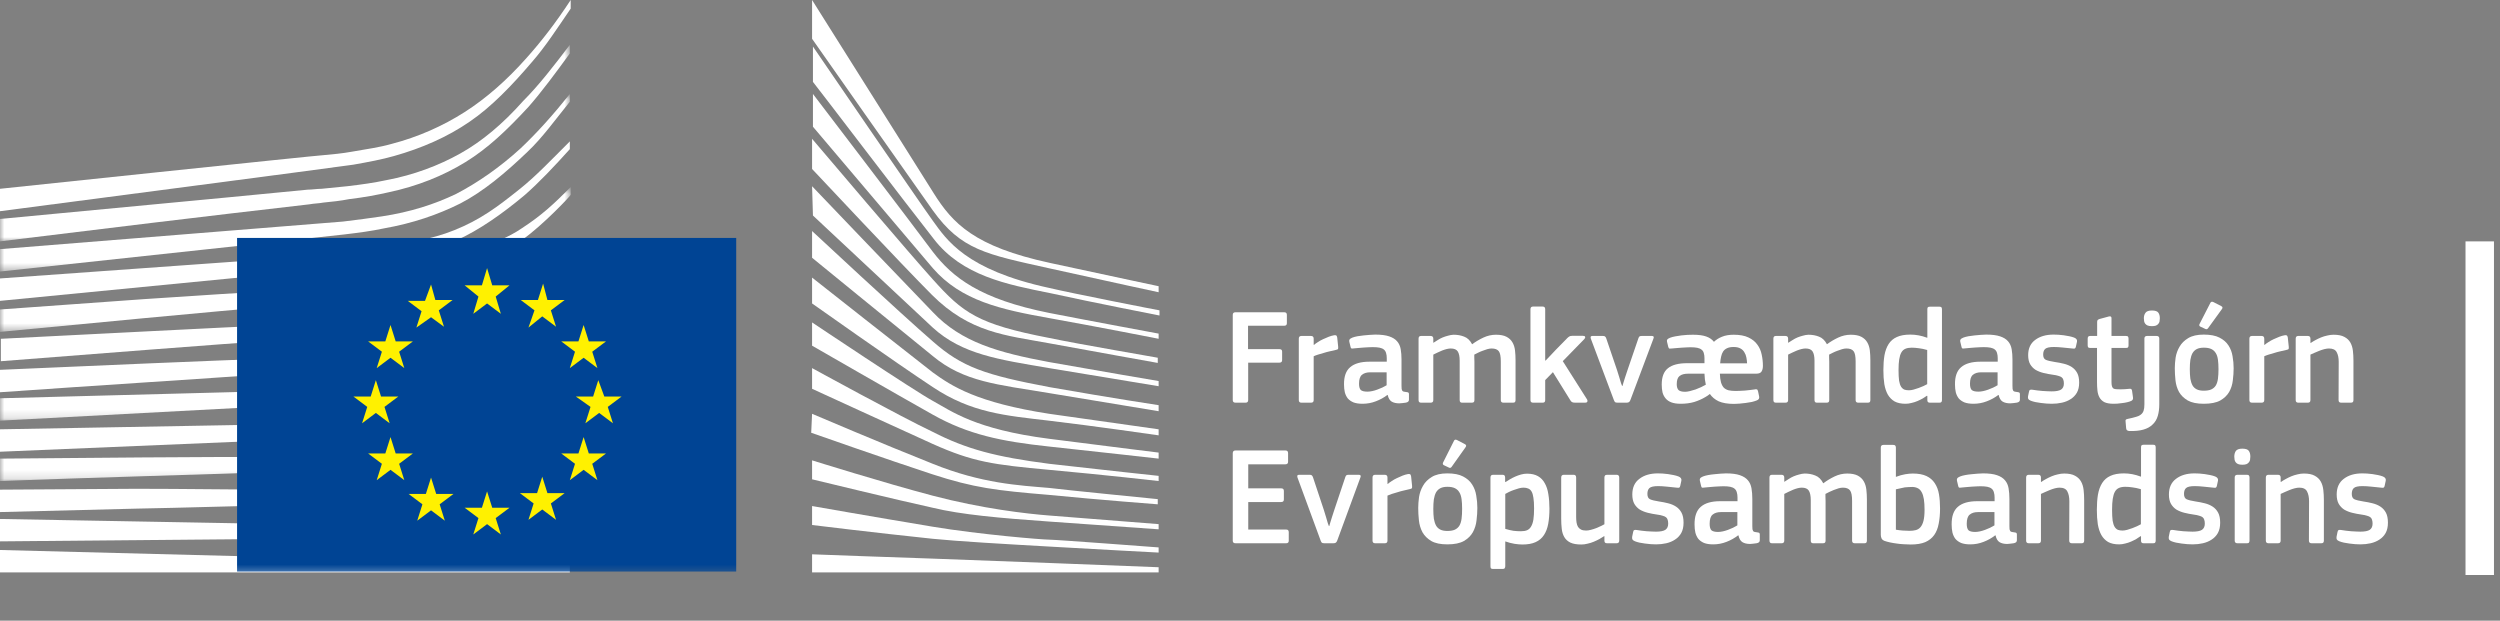 <svg width="290" height="72" viewBox="0 0 290 72" fill="none" xmlns="http://www.w3.org/2000/svg">
<rect x="0" y="0" width="290" height="72" fill="#808080" stroke="none"/>
<path fill-rule="evenodd" clip-rule="evenodd" d="M0 24.5C0 24.5 39.8 19.3 41 19.1C42.7 18.8 44.3 18.5 45.7 18.1C48.9 17.2 51.9 15.9 54.5 14.1C57 12.4 59.4 9.9 61.7 7.2C63.2 5.5 64.7 3.2 66.2 1V0C64.5 2.6 62.8 4.8 61.1 6.7C58.8 9.3 56.4 11.4 53.9 13C51.4 14.6 48.5 15.9 45.4 16.7C44 17.1 42.5 17.3 40.8 17.6C39.7 17.8 38.6 17.9 37.5 18C37 18 0 21.9 0 21.9V24.5Z" fill="white"/>
<mask id="mask0_1735_38406" style="mask-type:alpha" maskUnits="userSpaceOnUse" x="0" y="5" width="67" height="23">
<path fill-rule="evenodd" clip-rule="evenodd" d="M0 5.2H66.1V28H0V5.2Z" fill="white"/>
</mask>
<g mask="url(#mask0_1735_38406)">
<path fill-rule="evenodd" clip-rule="evenodd" d="M53.4 17.8C50.9 19.2 48 20.3 44.8 20.9C43.4 21.2 42 21.4 40.3 21.6C39.3 21.7 38.3 21.8 37.3 21.9C36.8 21.9 36.2 22 35.7 22C23.5 23.2 11.4 24.3 0 25.4V28C11.4 26.6 23.7 25.1 35.9 23.7C36.4 23.6 37 23.6 37.5 23.5C38.5 23.4 39.5 23.3 40.5 23.1C42.2 22.9 43.8 22.6 45.1 22.3C48.4 21.6 51.4 20.4 54 18.8C56.6 17.2 58.8 15.1 61.3 12.4C62.8 10.7 64.5 8.4 66.1 6.2V5.2C64.2 7.7 62.5 9.9 60.7 11.7C58.3 14.4 55.9 16.4 53.4 17.8" fill="white"/>
</g>
<mask id="mask1_1735_38406" style="mask-type:alpha" maskUnits="userSpaceOnUse" x="0" y="10" width="67" height="22">
<path fill-rule="evenodd" clip-rule="evenodd" d="M0 10.9H66.1V31.5H0V10.9Z" fill="white"/>
</mask>
<g mask="url(#mask1_1735_38406)">
<path fill-rule="evenodd" clip-rule="evenodd" d="M60.4 17.2C58 19.4 55.4 21.2 52.9 22.5C50.4 23.7 47.6 24.6 44.3 25.1C42.9 25.3 41.5 25.5 39.8 25.7L0 28.9V31.5L35.3 27.7L39.9 27.2C41.6 27 43.1 26.8 44.5 26.5C47.9 25.9 50.8 24.9 53.4 23.6C56.1 22.2 58.7 20 61.2 17.6C62.9 16 64.4 13.9 66.1 11.8V10.9C64.1 13.4 62.3 15.4 60.4 17.2" fill="white"/>
</g>
<mask id="mask2_1735_38406" style="mask-type:alpha" maskUnits="userSpaceOnUse" x="0" y="21" width="67" height="18">
<path fill-rule="evenodd" clip-rule="evenodd" d="M0 21.7H66.2V38.5H0V21.7Z" fill="white"/>
</mask>
<g mask="url(#mask2_1735_38406)">
<path fill-rule="evenodd" clip-rule="evenodd" d="M50.8 30.6C48.5 31.9 46.8 32.7 43.5 33C41.5 33.2 39.5 33.3 37.5 33.4C36.5 33.4 35.6 33.5 34.6 33.6C28.6 33.9 22.7 34.3 16.7 34.7L0 35.9V38.5L16.8 36.9C22.2 36.4 28.5 35.8 34.7 35.3L39.2 35C40.9 34.9 42.4 34.7 43.7 34.5C47.1 34.1 50 33.4 52.6 32.4C55.4 31.4 58 29.7 60.6 27.8C63 26.1 66.2 22.7 66.2 22.6V21.7C64.1 23.8 62.8 25 60.5 26.5C57.6 28.5 52.9 29.5 50.8 30.6" fill="white"/>
</g>
<path fill-rule="evenodd" clip-rule="evenodd" d="M51.6 35.6C49.1 36.3 46.3 36.8 43 37.1C41.7 37.2 40.2 37.3 38.6 37.4L34.2 37.6C23.2 38.1 12.2 38.7 0.1 39.3V41.9C11.7 41 23 40.1 34.4 39.3L38.8 39C40.5 38.9 41.9 38.8 43.3 38.6C46.7 38.2 49.6 37.6 52.1 36.8C54.9 35.9 57.7 34.6 60.3 32.9C62.2 31.7 64.2 30.2 66.2 28.4C64 30.3 61.9 30.7 59.8 32C57.1 33.6 54.4 34.8 51.6 35.6" fill="white"/>
<path fill-rule="evenodd" clip-rule="evenodd" d="M51.2 39.9C48.7 40.5 45.9 40.9 42.6 41.099C41.3 41.2 39.9 41.299 38.2 41.299L33.8 41.5C22.7 41.9 11.5 42.4 0 42.9V45.5C11.4 44.7 22.6 44 33.9 43.2L38.3 42.9C40 42.799 41.4 42.7 42.7 42.599C46.1 42.299 48.9 41.799 51.5 41.099C54.4 40.299 57.2 39.2 59.9 37.799C62 36.7 64 35.4 66.1 33.799V32.7C63.8 34.4 61.6 35.7 59.4 36.799C56.8 38.2 54 39.2 51.2 39.9" fill="white"/>
<mask id="mask3_1735_38406" style="mask-type:alpha" maskUnits="userSpaceOnUse" x="0" y="38" width="67" height="11">
<path fill-rule="evenodd" clip-rule="evenodd" d="M0 38.2H66.2V48.799H0V38.2Z" fill="white"/>
</mask>
<g mask="url(#mask3_1735_38406)">
<path fill-rule="evenodd" clip-rule="evenodd" d="M50.8 44.099C48.3 44.599 45.5 44.9 42.2 44.999C40.9 45.099 39.6 45.099 37.9 45.2L0 46.2V48.799L33.6 46.999L38 46.799C39.7 46.7 41.1 46.599 42.4 46.499C45.8 46.2 48.5 45.9 51.1 45.299C54 44.7 56.9 43.799 59.6 42.599C61.8 41.7 63.9 40.599 66.2 39.2V38.2C63.8 39.599 61.5 40.7 59.2 41.599C56.5 42.799 53.7 43.599 50.8 44.099" fill="white"/>
</g>
<path fill-rule="evenodd" clip-rule="evenodd" d="M50.5 48.3C45.8 48.901 41.1 49 36.4 49.1C35.3 49.1 34.3 49.1 33.2 49.2L0 49.8V52.401L33.3 51C34.4 51 35.4 50.901 36.5 50.901C41.2 50.7 46 50.5 50.7 49.8C53.7 49.3 56.6 48.6 59.2 47.7C61.4 47 63.7 46 66 44.8V43.8C63.6 44.901 61.1 45.901 58.8 46.6C56.3 47.3 53.5 48 50.5 48.3" fill="white"/>
<mask id="mask4_1735_38406" style="mask-type:alpha" maskUnits="userSpaceOnUse" x="0" y="49" width="67" height="7">
<path fill-rule="evenodd" clip-rule="evenodd" d="M0 49.2H66.2V55.799H0V49.2Z" fill="white"/>
</mask>
<g mask="url(#mask4_1735_38406)">
<path fill-rule="evenodd" clip-rule="evenodd" d="M50.3 52.599C45.9 52.999 41.5 52.999 37.1 52.999H33.1C22.1 52.999 11.1 53.099 0 53.2V55.799C10.6 55.4 21.9 55.099 33.2 54.7C34.5 54.7 35.9 54.599 37.2 54.599C41.5 54.499 46 54.4 50.4 53.9C53.5 53.599 56.3 53.099 59 52.4C61.3 51.799 63.7 50.999 66.2 50.099V49.2C63.7 50.099 61.2 50.799 58.8 51.4C56.1 51.999 53.3 52.4 50.3 52.599" fill="white"/>
</g>
<path fill-rule="evenodd" clip-rule="evenodd" d="M50.1 56.799C48.3 56.9 46.3 56.9 44.1 56.9H41.6L33 56.799C27.1 56.799 21.3 56.699 15.8 56.699L0 56.799V59.4L15.9 58.999C21.4 58.9 27.2 58.699 33 58.599L41.6 58.499C44 58.499 47.1 58.4 50.2 58.199C53.3 57.999 56.1 57.699 58.8 57.299C61.2 56.9 63.7 56.4 66.2 55.799V54.9C63.7 55.499 61.1 55.999 58.7 56.299C55.9 56.499 53.2 56.699 50.1 56.799" fill="white"/>
<path fill-rule="evenodd" clip-rule="evenodd" d="M41.5 60.9L32.9 60.799C22 60.599 11.1 60.4 0 60.2V62.799C10.6 62.7 21.8 62.599 32.9 62.5L41.5 62.4C44.4 62.4 47.2 62.299 50.1 62.2C56 62 61.2 61.599 66.2 60.9V60C61.3 60.5 56 60.799 50.1 60.9H41.5" fill="white"/>
<path fill-rule="evenodd" clip-rule="evenodd" d="M66.1 65.5L0 63.8V66.4H66.1V65.5Z" fill="white"/>
<path fill-rule="evenodd" clip-rule="evenodd" d="M60.2 22C57.7 24 55.7 25.5 52.7 26.7C50 27.8 47.1 28.2 43.9 28.7C41.8 29 39.6 29.4 37.5 29.6C36.6 29.7 35.8 29.7 34.9 29.8L0 32.3V34.9L34.9 31.5L39.4 31.1C41.1 30.9 42.6 30.8 44 30.5C47.4 30 50.3 29.1 52.9 27.9C55.6 26.7 58.4 24.7 60.9 22.6C62.6 21.1 64.3 19.3 66.1 17.3V16.4C63.9 18.6 62.1 20.5 60.2 22" fill="white"/>
<path fill-rule="evenodd" clip-rule="evenodd" d="M94.201 0C94.201 0 106.101 18.9 108.301 22.4C110.501 25.9 113.001 28.6 121.801 30.5C130.601 32.4 134.401 33.2 134.401 33.2V33.9C134.401 33.9 128.801 32.7 121.601 31.1C114.401 29.5 111.501 29 108.201 24.4C105.501 20.6 94.201 4.5 94.201 4.5V0Z" fill="white"/>
<path fill-rule="evenodd" clip-rule="evenodd" d="M94.201 21.601C94.201 21.601 105.001 32.901 108.201 36.201C111.501 39.701 115.801 40.901 121.701 42.001C127.301 43.001 134.401 44.201 134.401 44.201V44.801C134.401 44.801 127.701 43.701 121.701 42.701C115.801 41.701 111.601 41.101 108.201 38.001C105.201 35.201 94.301 25.001 94.301 25.001L94.201 21.601Z" fill="white"/>
<path fill-rule="evenodd" clip-rule="evenodd" d="M94.201 26.8C94.201 26.8 104.501 36.4 108.201 39.6C111.601 42.6 114.301 43.5 121.701 44.901C129.101 46.2 134.401 47 134.401 47V47.7C134.401 47.7 127.701 46.6 121.701 45.6C115.701 44.6 111.801 44.3 108.201 41.3C104.001 37.901 94.201 29.9 94.201 29.9V26.8Z" fill="white"/>
<path fill-rule="evenodd" clip-rule="evenodd" d="M94.201 32.2C94.201 32.2 106.001 41.5 108.201 43.2C110.401 44.8 113.301 46.7 121.701 48C130.101 49.2 134.401 49.8 134.401 49.8V50.5C134.401 50.5 126.801 49.4 121.701 48.8C116.601 48.2 112.701 47.9 108.201 44.9C103.801 42 94.201 35.2 94.201 35.2V32.2Z" fill="white"/>
<path fill-rule="evenodd" clip-rule="evenodd" d="M94.201 37.4C94.201 37.4 106.001 45.299 108.201 46.5C110.401 47.7 113.101 49.799 121.701 50.9C130.301 52 134.401 52.5 134.401 52.5V53.2C134.401 53.2 127.301 52.4 121.701 51.799C116.101 51.2 112.301 50.4 108.201 48.099C104.101 45.799 94.201 40.099 94.201 40.099V37.4Z" fill="white"/>
<path fill-rule="evenodd" clip-rule="evenodd" d="M94.201 42.7C94.201 42.7 104.601 48.4 108.201 50.099C112.101 52.099 115.501 53 121.701 53.8C127.801 54.5 134.401 55.2 134.401 55.2V55.8C134.401 55.8 128.301 55.099 121.701 54.5C115.201 53.9 112.901 53.599 108.201 51.5C104.001 49.599 94.201 45.099 94.201 45.099V42.7Z" fill="white"/>
<path fill-rule="evenodd" clip-rule="evenodd" d="M94.2 48C94.2 48 102.4 51.5 108.2 53.8C113.9 56.1 118.2 56.3 121.7 56.6C123.2 56.8 134.3 57.9 134.3 57.9V58.5C134.3 58.5 127.7 58 121.6 57.4C115.6 56.9 113 56.6 108.1 55C103.2 53.4 94.1 50.2 94.1 50.2L94.2 48Z" fill="white"/>
<path fill-rule="evenodd" clip-rule="evenodd" d="M94.201 53.4C94.201 53.4 102.501 56 108.201 57.5C113.901 59 119.101 59.599 121.701 59.799C124.301 60 134.401 60.799 134.401 60.799V61.4C134.401 61.4 128.701 61 121.701 60.5C116.001 60.099 111.501 59.7 108.201 58.9C104.501 58.099 94.201 55.599 94.201 55.599V53.4Z" fill="white"/>
<path fill-rule="evenodd" clip-rule="evenodd" d="M94.201 58.7C94.201 58.7 101.001 59.9 108.201 61.099C113.601 62 120.901 62.599 121.701 62.599C122.501 62.599 134.401 63.5 134.401 63.5V64.099C134.401 64.099 126.801 63.7 121.701 63.4C116.401 63.099 111.201 62.8 108.201 62.5C101.501 61.8 94.201 60.9 94.201 60.9V58.7Z" fill="white"/>
<path fill-rule="evenodd" clip-rule="evenodd" d="M94.201 64.3C94.201 64.3 104.901 64.7 108.201 64.8C111.501 64.901 134.401 65.8 134.401 65.8V66.401H94.201V64.3Z" fill="white"/>
<path fill-rule="evenodd" clip-rule="evenodd" d="M121.701 33.399C112.001 31.299 109.801 27.799 108.201 25.599C106.601 23.399 94.301 5.399 94.301 5.399V9.499C94.801 10.099 105.301 23.899 108.301 27.699C111.601 31.999 116.801 32.999 121.801 33.999C126.801 35.099 134.501 36.599 134.501 36.599V35.999C134.401 35.999 124.201 33.999 121.701 33.399" fill="white"/>
<path fill-rule="evenodd" clip-rule="evenodd" d="M121.701 36.299C113.701 34.699 110.501 32.199 108.201 29.199C105.901 26.099 94.301 10.899 94.301 10.899V14.699C94.801 15.299 105.401 27.799 108.201 31.099C111.501 34.899 116.101 35.899 121.701 36.899C127.301 37.9 134.401 39.299 134.401 39.299V38.699C134.401 38.699 126.301 37.199 121.701 36.299" fill="white"/>
<path fill-rule="evenodd" clip-rule="evenodd" d="M121.701 39.201C113.401 37.6 111.701 36.301 108.201 32.401C106.001 30.001 94.701 16.701 94.201 16.101V19.601C94.201 19.601 104.701 30.801 108.101 34.201C112.501 38.6 116.701 38.901 121.601 39.801C126.501 40.701 134.301 42.1 134.301 42.1V41.501C134.401 41.501 125.001 39.901 121.701 39.201" fill="white"/>
<mask id="mask5_1735_38406" style="mask-type:alpha" maskUnits="userSpaceOnUse" x="0" y="0" width="277" height="67">
<path fill-rule="evenodd" clip-rule="evenodd" d="M0 66.7H276.7V0H0V66.7Z" fill="white"/>
</mask>
<g mask="url(#mask5_1735_38406)">
<path fill-rule="evenodd" clip-rule="evenodd" d="M27.5 66.3H85.4V27.6H27.5V66.3Z" fill="#004494"/>
<path fill-rule="evenodd" clip-rule="evenodd" d="M57.1 33.101H59.1L57.5 34.401L58.1 36.401L56.5 35.201L54.9 36.401L55.5 34.401L53.9 33.101H55.9L56.5 31.101L57.1 33.101Z" fill="#FFF100"/>
<path fill-rule="evenodd" clip-rule="evenodd" d="M57.1 58.9H59.1L57.5 60.099L58.1 62L56.5 60.799L54.9 62L55.5 60.099L53.9 58.9H55.9L56.5 57L57.1 58.9Z" fill="#FFF100"/>
<path fill-rule="evenodd" clip-rule="evenodd" d="M63.501 57.2H65.501L63.901 58.4L64.501 60.3L62.901 59.099L61.301 60.3L61.901 58.4L60.301 57.2H62.301L62.901 55.3L63.501 57.2Z" fill="#FFF100"/>
<path fill-rule="evenodd" clip-rule="evenodd" d="M63.5 34.799H65.5L63.9 35.999L64.5 37.9L62.9 36.699L61.3 37.999L62 35.999L60.4 34.799H62.4L63 32.899L63.5 34.799Z" fill="#FFF100"/>
<path fill-rule="evenodd" clip-rule="evenodd" d="M68.3 39.599H70.3L68.7 40.799L69.3 42.7L67.7 41.499L66.1 42.7L66.7 40.799L65.1 39.599H67.1L67.7 37.7L68.3 39.599Z" fill="#FFF100"/>
<path fill-rule="evenodd" clip-rule="evenodd" d="M68.3 52.599H70.3L68.7 53.799L69.3 55.7L67.7 54.499L66.1 55.7L66.7 53.799L65.1 52.599H67.1L67.7 50.7L68.3 52.599Z" fill="#FFF100"/>
<path fill-rule="evenodd" clip-rule="evenodd" d="M70.101 46H72.101L70.501 47.2L71.101 49.1L69.501 47.9L67.901 49.1L68.501 47.2L66.801 46H68.801L69.401 44.1L70.101 46Z" fill="#FFF100"/>
<path fill-rule="evenodd" clip-rule="evenodd" d="M50.501 34.8H52.501L50.901 36L51.501 37.901L50.001 36.8L48.301 38L48.901 36.1L47.301 34.9H49.301L50.001 33L50.501 34.8Z" fill="#FFF100"/>
<path fill-rule="evenodd" clip-rule="evenodd" d="M45.899 39.599H47.899L46.299 40.799L46.899 42.7L45.299 41.499L43.699 42.7L44.299 40.799L42.699 39.599H44.699L45.299 37.7L45.899 39.599Z" fill="#FFF100"/>
<path fill-rule="evenodd" clip-rule="evenodd" d="M44.2 46H46.2L44.6 47.2L45.2 49.1L43.6 47.9L42 49.1L42.6 47.2L41 46H43L43.6 44.1L44.2 46Z" fill="#FFF100"/>
<path fill-rule="evenodd" clip-rule="evenodd" d="M45.899 52.599H47.899L46.299 53.799L46.899 55.7L45.299 54.499L43.699 55.7L44.299 53.799L42.699 52.599H44.699L45.299 50.7L45.899 52.599Z" fill="#FFF100"/>
<path fill-rule="evenodd" clip-rule="evenodd" d="M50.6 57.299H52.6L51 58.499L51.6 60.4L50 59.199L48.4 60.4L49 58.499L47.4 57.299H49.4L50 55.4L50.6 57.299Z" fill="#FFF100"/>
</g>
<path d="M143 36.523C143 36.323 143.105 36.223 143.314 36.223H148.978C149.177 36.223 149.277 36.323 149.277 36.523V37.502C149.277 37.692 149.172 37.787 148.963 37.787H144.773V40.503H148.429C148.628 40.503 148.727 40.598 148.727 40.788V41.767C148.727 41.967 148.623 42.067 148.413 42.067H144.789V46.41C144.789 46.61 144.689 46.71 144.491 46.71H143.314C143.105 46.71 143 46.61 143 46.41V36.523Z" fill="white"/>
<path d="M152.387 46.41C152.387 46.61 152.288 46.71 152.089 46.71H150.96C150.761 46.71 150.661 46.61 150.661 46.41V39.287C150.661 39.077 150.761 38.971 150.96 38.971H152.074C152.283 38.971 152.387 39.077 152.387 39.287V39.982L152.419 40.014C152.534 39.908 152.686 39.798 152.874 39.682C153.062 39.556 153.261 39.445 153.47 39.35C153.69 39.245 153.909 39.15 154.129 39.066C154.349 38.982 154.553 38.924 154.741 38.892C154.846 38.871 154.929 38.877 154.992 38.908C155.055 38.94 155.097 39.024 155.118 39.161L155.228 40.219C155.238 40.335 155.233 40.419 155.212 40.472C155.191 40.524 155.097 40.566 154.929 40.598C154.71 40.64 154.48 40.693 154.239 40.756C153.998 40.809 153.763 40.872 153.533 40.946C153.303 41.009 153.088 41.072 152.89 41.135C152.691 41.198 152.523 41.261 152.387 41.325V46.41Z" fill="white"/>
<path d="M160.849 43.188H158.935C158.537 43.188 158.223 43.283 157.993 43.473C157.763 43.652 157.648 43.999 157.648 44.515C157.648 44.862 157.716 45.105 157.852 45.242C157.998 45.368 158.255 45.431 158.621 45.431C158.788 45.431 158.971 45.41 159.17 45.368C159.369 45.326 159.568 45.268 159.766 45.194C159.965 45.12 160.159 45.041 160.347 44.957C160.535 44.862 160.703 44.773 160.849 44.689V43.188ZM160.943 45.81C160.546 46.115 160.096 46.363 159.594 46.552C159.102 46.742 158.59 46.837 158.056 46.837C157.638 46.837 157.287 46.784 157.005 46.679C156.733 46.563 156.513 46.41 156.346 46.221C156.189 46.021 156.074 45.784 156 45.51C155.938 45.236 155.906 44.931 155.906 44.594C155.896 43.667 156.136 42.999 156.628 42.588C157.12 42.167 157.862 41.956 158.856 41.956H160.865V41.546C160.865 41.314 160.839 41.119 160.786 40.961C160.744 40.793 160.661 40.656 160.535 40.551C160.41 40.446 160.242 40.372 160.033 40.33C159.824 40.288 159.557 40.267 159.233 40.267C159.107 40.267 158.95 40.272 158.762 40.282C158.584 40.293 158.396 40.303 158.197 40.314C158.009 40.324 157.815 40.34 157.617 40.361C157.428 40.382 157.256 40.398 157.099 40.409C156.942 40.43 156.832 40.435 156.769 40.424C156.717 40.403 156.68 40.335 156.659 40.219L156.518 39.635C156.497 39.529 156.508 39.445 156.55 39.382C156.592 39.308 156.701 39.235 156.879 39.161C157.047 39.098 157.245 39.045 157.475 39.003C157.706 38.961 157.941 38.929 158.182 38.908C158.422 38.877 158.658 38.855 158.888 38.845C159.128 38.824 159.343 38.813 159.531 38.813C160.211 38.813 160.75 38.882 161.147 39.019C161.555 39.156 161.864 39.35 162.073 39.603C162.282 39.845 162.418 40.145 162.481 40.503C162.544 40.861 162.575 41.261 162.575 41.704V44.752C162.575 44.91 162.58 45.036 162.591 45.131C162.612 45.215 162.638 45.284 162.669 45.336C162.711 45.378 162.769 45.41 162.842 45.431C162.915 45.452 163.014 45.468 163.14 45.478C163.255 45.489 163.334 45.51 163.375 45.542C163.417 45.573 163.438 45.631 163.438 45.715V46.379C163.438 46.558 163.313 46.668 163.062 46.71C162.936 46.731 162.81 46.747 162.685 46.758C162.559 46.779 162.439 46.789 162.324 46.789C161.958 46.789 161.66 46.721 161.43 46.584C161.21 46.447 161.058 46.194 160.975 45.826L160.943 45.81Z" fill="white"/>
<path d="M175.803 46.41C175.803 46.505 175.783 46.579 175.741 46.631C175.709 46.684 175.636 46.71 175.521 46.71H174.391C174.192 46.71 174.093 46.61 174.093 46.41V41.925C174.093 41.335 174.015 40.94 173.858 40.74C173.701 40.53 173.424 40.424 173.026 40.424C172.88 40.424 172.712 40.451 172.524 40.503C172.346 40.556 172.163 40.619 171.975 40.693C171.797 40.756 171.624 40.83 171.457 40.914C171.29 40.998 171.143 41.072 171.018 41.135C171.018 41.219 171.018 41.33 171.018 41.467C171.028 41.604 171.033 41.762 171.033 41.941V46.41C171.033 46.505 171.012 46.579 170.971 46.631C170.929 46.684 170.85 46.71 170.735 46.71H169.59C169.412 46.71 169.323 46.61 169.323 46.41V41.846C169.323 41.361 169.25 41.004 169.103 40.772C168.957 40.54 168.685 40.424 168.287 40.424C168.151 40.424 167.994 40.446 167.817 40.488C167.649 40.53 167.471 40.588 167.283 40.661C167.105 40.735 166.927 40.814 166.75 40.898C166.572 40.983 166.41 41.061 166.263 41.135V46.41C166.263 46.61 166.164 46.71 165.965 46.71H164.835C164.647 46.71 164.553 46.61 164.553 46.41V39.287C164.553 39.077 164.647 38.971 164.835 38.971H165.949C166.159 38.971 166.263 39.077 166.263 39.287V39.745L166.279 39.761C166.436 39.656 166.603 39.55 166.781 39.445C166.959 39.329 167.147 39.229 167.346 39.145C167.555 39.061 167.764 38.992 167.974 38.94C168.183 38.877 168.397 38.84 168.617 38.829C169.067 38.829 169.475 38.903 169.841 39.05C170.217 39.187 170.526 39.482 170.767 39.935C171.164 39.64 171.598 39.382 172.069 39.161C172.54 38.94 173.026 38.829 173.528 38.829C174.041 38.829 174.449 38.908 174.752 39.066C175.056 39.224 175.286 39.44 175.443 39.714C175.599 39.977 175.699 40.288 175.741 40.645C175.783 41.004 175.803 41.377 175.803 41.767V46.41Z" fill="white"/>
<path d="M179.29 41.83L180.499 40.551L181.801 39.224C181.885 39.14 181.963 39.077 182.036 39.035C182.11 38.982 182.219 38.956 182.366 38.956H183.621C183.768 38.956 183.851 38.992 183.872 39.066C183.904 39.14 183.877 39.224 183.794 39.319L181.283 41.893L184.108 46.347C184.16 46.442 184.165 46.526 184.123 46.6C184.092 46.673 184.019 46.71 183.904 46.71H182.695C182.528 46.71 182.408 46.684 182.334 46.631C182.261 46.579 182.198 46.505 182.146 46.41L180.138 43.172L179.243 44.089V46.41C179.243 46.495 179.222 46.568 179.181 46.631C179.139 46.684 179.06 46.71 178.945 46.71H177.831C177.632 46.71 177.533 46.61 177.533 46.41V35.876C177.533 35.665 177.632 35.56 177.831 35.56H178.945C179.06 35.56 179.139 35.592 179.181 35.655C179.222 35.707 179.243 35.781 179.243 35.876V41.814L179.29 41.83Z" fill="white"/>
<path d="M188.209 44.768C188.209 44.736 188.241 44.626 188.303 44.436C188.366 44.236 188.434 44.02 188.507 43.788C188.591 43.515 188.69 43.215 188.806 42.888L190.061 39.224C190.092 39.14 190.129 39.077 190.171 39.035C190.223 38.992 190.307 38.971 190.422 38.971H191.614C191.823 38.971 191.886 39.071 191.803 39.272L189.135 46.379C189.093 46.495 189.041 46.579 188.978 46.631C188.915 46.684 188.821 46.71 188.696 46.71H187.644C187.498 46.71 187.399 46.689 187.346 46.647C187.294 46.594 187.247 46.51 187.205 46.395L184.538 39.287C184.506 39.203 184.501 39.129 184.522 39.066C184.543 39.003 184.605 38.971 184.71 38.971H185.95C186.065 38.971 186.143 38.992 186.185 39.035C186.237 39.066 186.284 39.14 186.326 39.256L187.582 42.951C187.676 43.257 187.765 43.541 187.848 43.804C187.922 44.025 187.984 44.236 188.037 44.436C188.099 44.626 188.141 44.736 188.162 44.768H188.209Z" fill="white"/>
<path d="M201.108 38.829C201.809 38.829 202.379 38.934 202.818 39.145C203.268 39.356 203.613 39.635 203.854 39.982C204.105 40.319 204.272 40.703 204.356 41.135C204.45 41.567 204.497 42.004 204.497 42.446C204.497 42.709 204.445 42.925 204.34 43.094C204.236 43.262 204.032 43.346 203.728 43.346H199.507C199.518 43.746 199.56 44.078 199.633 44.341C199.706 44.594 199.811 44.799 199.947 44.957C200.093 45.105 200.281 45.21 200.512 45.273C200.742 45.326 201.024 45.352 201.359 45.352C201.505 45.352 201.668 45.347 201.845 45.336C202.034 45.326 202.227 45.315 202.426 45.305C202.625 45.284 202.818 45.263 203.007 45.242C203.195 45.221 203.362 45.199 203.509 45.178C203.624 45.147 203.713 45.142 203.775 45.163C203.849 45.173 203.901 45.247 203.932 45.384L204.058 45.984C204.11 46.215 204.011 46.373 203.76 46.458C203.603 46.521 203.414 46.579 203.195 46.631C202.975 46.673 202.745 46.71 202.504 46.742C202.264 46.773 202.023 46.8 201.783 46.821C201.552 46.842 201.343 46.852 201.155 46.852C200.412 46.852 199.816 46.752 199.366 46.552C198.927 46.342 198.587 46.057 198.346 45.7C198.263 45.763 198.179 45.826 198.095 45.889C198.011 45.942 197.917 46 197.813 46.063C197.426 46.294 196.997 46.484 196.526 46.631C196.055 46.768 195.532 46.837 194.957 46.837C194.528 46.837 194.172 46.784 193.89 46.679C193.607 46.574 193.383 46.421 193.215 46.221C193.048 46.021 192.927 45.789 192.854 45.526C192.791 45.252 192.76 44.947 192.76 44.61C192.76 43.725 193.001 43.094 193.482 42.715C193.963 42.325 194.706 42.13 195.71 42.13H197.719V41.546C197.719 41.314 197.692 41.119 197.64 40.961C197.598 40.793 197.515 40.661 197.389 40.566C197.263 40.461 197.096 40.388 196.887 40.345C196.678 40.303 196.411 40.282 196.087 40.282C195.961 40.282 195.809 40.288 195.632 40.298C195.454 40.309 195.265 40.319 195.067 40.33C194.868 40.34 194.669 40.356 194.47 40.377C194.282 40.398 194.104 40.414 193.937 40.424C193.843 40.435 193.754 40.44 193.67 40.44C193.597 40.43 193.545 40.356 193.513 40.219L193.372 39.635C193.351 39.519 193.362 39.435 193.403 39.382C193.445 39.319 193.555 39.25 193.733 39.177C193.9 39.114 194.099 39.061 194.329 39.019C194.559 38.977 194.795 38.94 195.035 38.908C195.276 38.877 195.511 38.855 195.741 38.845C195.982 38.834 196.196 38.829 196.385 38.829C197.033 38.829 197.546 38.898 197.923 39.035C198.31 39.171 198.608 39.377 198.817 39.651C199.068 39.408 199.377 39.214 199.743 39.066C200.119 38.908 200.574 38.829 201.108 38.829ZM195.475 45.447C195.632 45.447 195.815 45.42 196.024 45.368C196.244 45.315 196.463 45.252 196.683 45.178C196.903 45.094 197.117 45.005 197.326 44.91C197.535 44.805 197.719 44.71 197.875 44.626C197.823 44.394 197.787 44.189 197.766 44.01C197.745 43.82 197.729 43.599 197.719 43.346H195.836C195.386 43.346 195.051 43.436 194.831 43.615C194.612 43.783 194.502 44.099 194.502 44.562C194.502 44.868 194.57 45.094 194.706 45.242C194.852 45.378 195.109 45.447 195.475 45.447ZM202.661 42.146C202.651 41.925 202.625 41.704 202.583 41.483C202.541 41.251 202.463 41.046 202.347 40.867C202.243 40.677 202.091 40.53 201.892 40.424C201.694 40.309 201.427 40.251 201.092 40.251C200.789 40.251 200.538 40.298 200.339 40.393C200.151 40.477 199.999 40.603 199.884 40.772C199.779 40.93 199.701 41.13 199.649 41.372C199.596 41.604 199.56 41.862 199.539 42.146H202.661Z" fill="white"/>
<path d="M216.962 46.41C216.962 46.505 216.942 46.579 216.9 46.631C216.868 46.684 216.795 46.71 216.68 46.71H215.55C215.351 46.71 215.252 46.61 215.252 46.41V41.925C215.252 41.335 215.174 40.94 215.017 40.74C214.86 40.53 214.583 40.424 214.185 40.424C214.039 40.424 213.871 40.451 213.683 40.503C213.505 40.556 213.322 40.619 213.134 40.693C212.956 40.756 212.783 40.83 212.616 40.914C212.449 40.998 212.302 41.072 212.177 41.135C212.177 41.219 212.177 41.33 212.177 41.467C212.187 41.604 212.192 41.762 212.192 41.941V46.41C212.192 46.505 212.171 46.579 212.13 46.631C212.088 46.684 212.009 46.71 211.894 46.71H210.749C210.571 46.71 210.482 46.61 210.482 46.41V41.846C210.482 41.361 210.409 41.004 210.262 40.772C210.116 40.54 209.844 40.424 209.446 40.424C209.31 40.424 209.153 40.446 208.976 40.488C208.808 40.53 208.63 40.588 208.442 40.661C208.264 40.735 208.086 40.814 207.909 40.898C207.731 40.983 207.569 41.061 207.422 41.135V46.41C207.422 46.61 207.323 46.71 207.124 46.71H205.994C205.806 46.71 205.712 46.61 205.712 46.41V39.287C205.712 39.077 205.806 38.971 205.994 38.971H207.108C207.318 38.971 207.422 39.077 207.422 39.287V39.745L207.438 39.761C207.595 39.656 207.762 39.55 207.94 39.445C208.118 39.329 208.306 39.229 208.505 39.145C208.714 39.061 208.923 38.992 209.132 38.94C209.342 38.877 209.556 38.84 209.776 38.829C210.226 38.829 210.634 38.903 211 39.05C211.376 39.187 211.685 39.482 211.926 39.935C212.323 39.64 212.757 39.382 213.228 39.161C213.699 38.94 214.185 38.829 214.687 38.829C215.2 38.829 215.608 38.908 215.911 39.066C216.214 39.224 216.445 39.44 216.602 39.714C216.758 39.977 216.858 40.288 216.9 40.645C216.942 41.004 216.962 41.377 216.962 41.767V46.41Z" fill="white"/>
<path d="M225.267 46.41C225.267 46.505 225.246 46.579 225.204 46.631C225.172 46.684 225.099 46.71 224.984 46.71H223.854C223.666 46.71 223.572 46.616 223.572 46.426V45.921C223.561 45.921 223.551 45.921 223.541 45.921C223.541 45.91 223.535 45.905 223.525 45.905C223.389 46 223.227 46.105 223.038 46.221C222.85 46.326 222.646 46.426 222.426 46.521C222.207 46.616 221.977 46.689 221.736 46.742C221.506 46.805 221.276 46.837 221.046 46.837C220.533 46.837 220.109 46.747 219.775 46.568C219.45 46.379 219.189 46.115 218.99 45.779C218.802 45.442 218.666 45.036 218.582 44.562C218.509 44.078 218.472 43.536 218.472 42.936C218.472 42.293 218.514 41.719 218.598 41.214C218.692 40.698 218.854 40.261 219.084 39.903C219.314 39.545 219.628 39.277 220.026 39.098C220.434 38.908 220.957 38.813 221.595 38.813C222.243 38.813 222.892 38.934 223.541 39.177C223.551 39.177 223.556 39.177 223.556 39.177C223.556 39.166 223.561 39.161 223.572 39.161V35.892C223.572 35.786 223.588 35.707 223.619 35.655C223.661 35.602 223.744 35.576 223.87 35.576H224.984C225.11 35.576 225.188 35.607 225.219 35.67C225.251 35.723 225.267 35.797 225.267 35.892V46.41ZM223.556 40.598C223.19 40.493 222.861 40.424 222.568 40.393C222.285 40.351 222.013 40.33 221.752 40.33C221.469 40.33 221.229 40.372 221.03 40.456C220.831 40.54 220.674 40.682 220.559 40.882C220.444 41.083 220.36 41.351 220.308 41.688C220.256 42.014 220.23 42.425 220.23 42.92C220.23 43.425 220.251 43.836 220.292 44.152C220.345 44.457 220.423 44.694 220.528 44.862C220.632 45.02 220.758 45.131 220.904 45.194C221.051 45.247 221.229 45.273 221.438 45.273C221.595 45.273 221.773 45.247 221.971 45.194C222.17 45.142 222.369 45.078 222.568 45.005C222.766 44.931 222.949 44.857 223.117 44.783C223.295 44.699 223.441 44.626 223.556 44.562V40.598Z" fill="white"/>
<path d="M231.72 43.188H229.806C229.408 43.188 229.095 43.283 228.864 43.473C228.634 43.652 228.519 43.999 228.519 44.515C228.519 44.862 228.587 45.105 228.723 45.242C228.87 45.368 229.126 45.431 229.492 45.431C229.66 45.431 229.843 45.41 230.041 45.368C230.24 45.326 230.439 45.268 230.638 45.194C230.836 45.12 231.03 45.041 231.218 44.957C231.406 44.862 231.574 44.773 231.72 44.689V43.188ZM231.814 45.81C231.417 46.115 230.967 46.363 230.465 46.552C229.973 46.742 229.461 46.837 228.927 46.837C228.509 46.837 228.158 46.784 227.876 46.679C227.604 46.563 227.384 46.41 227.217 46.221C227.06 46.021 226.945 45.784 226.872 45.51C226.809 45.236 226.778 44.931 226.778 44.594C226.767 43.667 227.008 42.999 227.499 42.588C227.991 42.167 228.734 41.956 229.728 41.956H231.736V41.546C231.736 41.314 231.71 41.119 231.658 40.961C231.616 40.793 231.532 40.656 231.406 40.551C231.281 40.446 231.114 40.372 230.904 40.33C230.695 40.288 230.428 40.267 230.104 40.267C229.979 40.267 229.822 40.272 229.633 40.282C229.456 40.293 229.267 40.303 229.068 40.314C228.88 40.324 228.687 40.34 228.488 40.361C228.3 40.382 228.127 40.398 227.97 40.409C227.813 40.43 227.703 40.435 227.641 40.424C227.588 40.403 227.552 40.335 227.531 40.219L227.39 39.635C227.369 39.529 227.379 39.445 227.421 39.382C227.463 39.308 227.573 39.235 227.75 39.161C227.918 39.098 228.117 39.045 228.347 39.003C228.577 38.961 228.812 38.929 229.053 38.908C229.293 38.877 229.529 38.855 229.759 38.845C230 38.824 230.214 38.813 230.402 38.813C231.082 38.813 231.621 38.882 232.018 39.019C232.426 39.156 232.735 39.35 232.944 39.603C233.153 39.845 233.289 40.145 233.352 40.503C233.415 40.861 233.446 41.261 233.446 41.704V44.752C233.446 44.91 233.452 45.036 233.462 45.131C233.483 45.215 233.509 45.284 233.54 45.336C233.582 45.378 233.64 45.41 233.713 45.431C233.786 45.452 233.886 45.468 234.011 45.478C234.126 45.489 234.205 45.51 234.247 45.542C234.288 45.573 234.309 45.631 234.309 45.715V46.379C234.309 46.558 234.184 46.668 233.933 46.71C233.807 46.731 233.682 46.747 233.556 46.758C233.431 46.779 233.31 46.789 233.195 46.789C232.829 46.789 232.531 46.721 232.301 46.584C232.081 46.447 231.93 46.194 231.846 45.826L231.814 45.81Z" fill="white"/>
<path d="M241.183 44.389C241.183 44.852 241.094 45.242 240.916 45.557C240.738 45.863 240.498 46.11 240.194 46.3C239.901 46.489 239.567 46.626 239.19 46.71C238.813 46.795 238.421 46.837 238.013 46.837C237.616 46.837 237.187 46.805 236.726 46.742C236.266 46.689 235.884 46.605 235.581 46.489C235.424 46.426 235.325 46.358 235.283 46.284C235.241 46.2 235.231 46.094 235.251 45.968L235.361 45.447C235.382 45.321 235.424 45.247 235.487 45.226C235.55 45.194 235.644 45.189 235.769 45.21C235.937 45.242 236.12 45.268 236.318 45.289C236.528 45.31 236.732 45.331 236.93 45.352C237.14 45.363 237.333 45.373 237.511 45.384C237.699 45.394 237.861 45.4 237.997 45.4C238.5 45.4 238.86 45.331 239.08 45.194C239.3 45.047 239.41 44.815 239.41 44.499C239.41 44.32 239.389 44.173 239.347 44.057C239.316 43.941 239.253 43.846 239.159 43.773C239.064 43.699 238.934 43.641 238.766 43.599C238.609 43.546 238.405 43.504 238.154 43.473C237.767 43.42 237.401 43.352 237.056 43.267C236.711 43.183 236.402 43.062 236.13 42.904C235.869 42.736 235.659 42.52 235.503 42.257C235.346 41.983 235.267 41.63 235.267 41.198C235.267 40.419 235.539 39.83 236.083 39.429C236.627 39.019 237.338 38.813 238.217 38.813C238.374 38.813 238.557 38.819 238.766 38.829C238.976 38.84 239.185 38.861 239.394 38.892C239.614 38.924 239.828 38.961 240.037 39.003C240.247 39.045 240.435 39.098 240.602 39.161C240.864 39.266 240.974 39.424 240.932 39.635L240.806 40.203C240.785 40.319 240.743 40.393 240.681 40.424C240.628 40.446 240.529 40.446 240.383 40.424C240.048 40.382 239.682 40.345 239.284 40.314C238.887 40.272 238.541 40.251 238.248 40.251C237.746 40.251 237.412 40.324 237.244 40.472C237.087 40.609 237.009 40.83 237.009 41.135C237.009 41.441 237.108 41.641 237.307 41.735C237.516 41.83 237.861 41.914 238.343 41.988C238.719 42.041 239.075 42.109 239.41 42.193C239.755 42.278 240.058 42.404 240.32 42.572C240.581 42.741 240.79 42.967 240.947 43.252C241.104 43.536 241.183 43.915 241.183 44.389Z" fill="white"/>
<path d="M247.428 46.11C247.459 46.289 247.391 46.421 247.224 46.505C247.088 46.568 246.926 46.621 246.737 46.663C246.559 46.705 246.371 46.737 246.172 46.758C245.984 46.789 245.801 46.81 245.623 46.821C245.456 46.831 245.309 46.837 245.184 46.837C244.724 46.837 244.363 46.773 244.101 46.647C243.85 46.51 243.662 46.326 243.536 46.094C243.411 45.863 243.332 45.594 243.301 45.289C243.269 44.984 243.254 44.662 243.254 44.325V40.361H242.469C242.354 40.361 242.276 40.34 242.234 40.298C242.192 40.245 242.171 40.166 242.171 40.061V39.287C242.171 39.182 242.192 39.103 242.234 39.05C242.276 38.998 242.354 38.971 242.469 38.971H243.269V37.345C243.269 37.229 243.296 37.15 243.348 37.108C243.411 37.055 243.484 37.018 243.568 36.997L244.619 36.713C244.828 36.66 244.933 36.723 244.933 36.902V38.971H246.612C246.737 38.971 246.816 38.998 246.847 39.05C246.889 39.103 246.91 39.177 246.91 39.272V40.061C246.91 40.166 246.889 40.245 246.847 40.298C246.816 40.34 246.737 40.361 246.612 40.361H244.933V44.294C244.933 44.505 244.948 44.668 244.98 44.783C245.011 44.899 245.063 44.989 245.137 45.052C245.22 45.105 245.33 45.136 245.466 45.147C245.602 45.157 245.775 45.163 245.984 45.163C246.099 45.163 246.261 45.157 246.47 45.147C246.69 45.136 246.878 45.12 247.035 45.099C247.119 45.089 247.182 45.099 247.224 45.131C247.265 45.163 247.297 45.226 247.318 45.321L247.428 46.11Z" fill="white"/>
<path d="M250.477 46.884C250.477 47.4 250.419 47.853 250.304 48.242C250.189 48.642 249.99 48.974 249.708 49.237C249.436 49.511 249.075 49.711 248.625 49.837C248.186 49.964 247.637 50.017 246.978 49.995C246.925 49.995 246.857 49.974 246.774 49.932C246.69 49.89 246.643 49.806 246.633 49.68L246.57 48.937C246.549 48.811 246.559 48.727 246.601 48.685C246.633 48.642 246.706 48.611 246.821 48.59C247.187 48.516 247.49 48.442 247.731 48.369C247.982 48.306 248.181 48.216 248.327 48.1C248.484 47.984 248.594 47.832 248.657 47.642C248.719 47.463 248.751 47.221 248.751 46.916V39.272C248.751 39.071 248.855 38.971 249.065 38.971H250.163C250.372 38.971 250.477 39.071 250.477 39.272V46.884ZM250.54 36.918C250.54 37.044 250.529 37.166 250.508 37.281C250.487 37.387 250.44 37.481 250.367 37.566C250.304 37.65 250.21 37.718 250.085 37.771C249.97 37.813 249.813 37.834 249.614 37.834C249.405 37.834 249.237 37.808 249.112 37.755C248.997 37.703 248.908 37.634 248.845 37.55C248.782 37.466 248.74 37.371 248.719 37.266C248.699 37.15 248.688 37.034 248.688 36.918C248.688 36.666 248.751 36.455 248.876 36.286C249.002 36.107 249.248 36.018 249.614 36.018C250.001 36.018 250.252 36.102 250.367 36.271C250.482 36.429 250.54 36.644 250.54 36.918Z" fill="white"/>
<path d="M259.102 42.715C259.102 43.167 259.071 43.636 259.008 44.12C258.956 44.605 258.815 45.052 258.585 45.463C258.354 45.863 258.009 46.194 257.549 46.458C257.089 46.71 256.45 46.837 255.635 46.837C254.85 46.837 254.233 46.71 253.783 46.458C253.333 46.194 252.993 45.863 252.763 45.463C252.543 45.052 252.407 44.605 252.355 44.12C252.303 43.636 252.277 43.167 252.277 42.715C252.277 42.346 252.308 41.935 252.371 41.483C252.444 41.03 252.596 40.609 252.826 40.219C253.056 39.819 253.391 39.487 253.83 39.224C254.28 38.95 254.881 38.813 255.635 38.813C256.398 38.813 257.005 38.929 257.455 39.161C257.915 39.392 258.265 39.698 258.506 40.077C258.747 40.446 258.904 40.861 258.977 41.325C259.06 41.788 259.102 42.251 259.102 42.715ZM257.345 42.825C257.345 42.404 257.324 42.041 257.282 41.735C257.24 41.419 257.157 41.161 257.031 40.961C256.906 40.751 256.733 40.593 256.513 40.488C256.294 40.382 256.006 40.33 255.65 40.33C255.315 40.33 255.044 40.382 254.834 40.488C254.625 40.593 254.458 40.751 254.332 40.961C254.217 41.172 254.133 41.435 254.081 41.751C254.039 42.056 254.018 42.414 254.018 42.825C254.018 43.246 254.039 43.615 254.081 43.931C254.133 44.236 254.217 44.494 254.332 44.705C254.447 44.905 254.609 45.057 254.819 45.163C255.028 45.268 255.3 45.321 255.635 45.321C255.99 45.321 256.278 45.273 256.498 45.178C256.728 45.073 256.906 44.92 257.031 44.72C257.157 44.51 257.24 44.246 257.282 43.931C257.324 43.615 257.345 43.246 257.345 42.825ZM257.674 35.513C257.831 35.597 257.852 35.713 257.737 35.86L256.137 38.071C256.053 38.187 255.954 38.218 255.839 38.166L255.227 37.882C255.112 37.818 255.085 37.718 255.148 37.581L256.403 35.133C256.466 34.997 256.581 34.965 256.749 35.039L257.674 35.513Z" fill="white"/>
<path d="M262.655 46.41C262.655 46.61 262.556 46.71 262.357 46.71H261.228C261.029 46.71 260.929 46.61 260.929 46.41V39.287C260.929 39.077 261.029 38.971 261.228 38.971H262.342C262.551 38.971 262.655 39.077 262.655 39.287V39.982L262.687 40.014C262.802 39.908 262.954 39.798 263.142 39.682C263.33 39.556 263.529 39.445 263.738 39.35C263.958 39.245 264.177 39.15 264.397 39.066C264.617 38.982 264.821 38.924 265.009 38.892C265.114 38.871 265.197 38.877 265.26 38.908C265.323 38.94 265.365 39.024 265.386 39.161L265.496 40.219C265.506 40.335 265.501 40.419 265.48 40.472C265.459 40.524 265.365 40.566 265.197 40.598C264.978 40.64 264.748 40.693 264.507 40.756C264.266 40.809 264.031 40.872 263.801 40.946C263.571 41.009 263.356 41.072 263.158 41.135C262.959 41.198 262.791 41.261 262.655 41.325V46.41Z" fill="white"/>
<path d="M273 46.41C273 46.505 272.979 46.579 272.937 46.631C272.895 46.684 272.817 46.71 272.702 46.71H271.572C271.373 46.71 271.274 46.61 271.274 46.41L271.29 41.972C271.29 41.509 271.211 41.135 271.054 40.851C270.908 40.566 270.61 40.424 270.16 40.424C270.003 40.424 269.82 40.451 269.611 40.503C269.412 40.556 269.208 40.624 268.999 40.709C268.8 40.782 268.612 40.861 268.434 40.946C268.256 41.019 268.115 41.083 268.01 41.135V46.41C268.01 46.61 267.911 46.71 267.712 46.71H266.598C266.399 46.71 266.3 46.61 266.3 46.41V39.287C266.3 39.077 266.399 38.971 266.598 38.971H267.712C267.911 38.971 268.01 39.077 268.01 39.287V39.761C268.021 39.761 268.026 39.766 268.026 39.777C268.036 39.777 268.047 39.777 268.057 39.777C268.204 39.672 268.376 39.566 268.575 39.461C268.784 39.345 269.004 39.24 269.234 39.145C269.464 39.05 269.705 38.977 269.956 38.924C270.207 38.861 270.453 38.829 270.693 38.829C271.227 38.829 271.645 38.913 271.949 39.082C272.252 39.24 272.482 39.456 272.639 39.73C272.796 40.003 272.895 40.324 272.937 40.693C272.979 41.051 273 41.43 273 41.83V46.41Z" fill="white"/>
<path d="M143 52.58C143 52.363 143.105 52.255 143.315 52.255H149.117C149.317 52.255 149.417 52.358 149.417 52.563V53.568C149.417 53.763 149.312 53.86 149.101 53.86H144.797V56.648H148.613C148.823 56.648 148.928 56.745 148.928 56.94V57.944C148.928 58.139 148.823 58.236 148.613 58.236H144.797V61.429H149.212C149.401 61.429 149.496 61.532 149.496 61.737V62.726C149.496 62.92 149.396 63.018 149.196 63.018H143.315C143.105 63.018 143 62.92 143 62.726V52.58Z" fill="white"/>
<path d="M154.199 61.024C154.199 60.992 154.23 60.878 154.293 60.684C154.356 60.478 154.425 60.257 154.498 60.019C154.582 59.738 154.682 59.43 154.798 59.095L156.059 55.335C156.091 55.248 156.127 55.184 156.17 55.14C156.222 55.097 156.306 55.076 156.422 55.076H157.62C157.83 55.076 157.893 55.178 157.809 55.383L155.129 62.677C155.087 62.796 155.034 62.883 154.971 62.937C154.908 62.991 154.814 63.018 154.688 63.018H153.631C153.484 63.018 153.384 62.996 153.332 62.953C153.279 62.899 153.232 62.812 153.19 62.694L150.51 55.4C150.478 55.313 150.473 55.238 150.494 55.173C150.515 55.108 150.578 55.076 150.683 55.076H151.929C152.044 55.076 152.123 55.097 152.165 55.14C152.218 55.173 152.265 55.248 152.307 55.367L153.568 59.16C153.663 59.473 153.752 59.765 153.836 60.035C153.91 60.262 153.973 60.478 154.025 60.684C154.088 60.878 154.13 60.992 154.151 61.024H154.199Z" fill="white"/>
<path d="M160.947 62.71C160.947 62.915 160.847 63.018 160.647 63.018H159.512C159.313 63.018 159.213 62.915 159.213 62.71V55.4C159.213 55.184 159.313 55.076 159.512 55.076H160.632C160.842 55.076 160.947 55.184 160.947 55.4V56.113L160.978 56.145C161.094 56.037 161.246 55.924 161.436 55.805C161.625 55.675 161.825 55.562 162.035 55.465C162.256 55.356 162.476 55.259 162.697 55.173C162.918 55.086 163.123 55.027 163.312 54.995C163.417 54.973 163.501 54.978 163.564 55.011C163.627 55.043 163.669 55.13 163.69 55.27L163.801 56.356C163.811 56.475 163.806 56.561 163.785 56.615C163.764 56.669 163.669 56.713 163.501 56.745C163.28 56.788 163.049 56.842 162.807 56.907C162.566 56.961 162.329 57.026 162.098 57.102C161.867 57.166 161.651 57.231 161.451 57.296C161.252 57.361 161.084 57.426 160.947 57.491V62.71Z" fill="white"/>
<path d="M171.372 58.917C171.372 59.382 171.341 59.862 171.278 60.359C171.225 60.857 171.083 61.316 170.852 61.737C170.621 62.148 170.274 62.488 169.811 62.758C169.349 63.018 168.708 63.147 167.888 63.147C167.1 63.147 166.48 63.018 166.028 62.758C165.576 62.488 165.234 62.148 165.003 61.737C164.782 61.316 164.645 60.857 164.593 60.359C164.54 59.862 164.514 59.382 164.514 58.917C164.514 58.539 164.546 58.117 164.609 57.653C164.682 57.188 164.835 56.756 165.066 56.356C165.297 55.945 165.633 55.605 166.075 55.335C166.527 55.054 167.131 54.913 167.888 54.913C168.655 54.913 169.265 55.032 169.717 55.27C170.179 55.508 170.531 55.821 170.773 56.21C171.015 56.588 171.173 57.015 171.246 57.491C171.33 57.966 171.372 58.441 171.372 58.917ZM169.606 59.03C169.606 58.598 169.585 58.225 169.543 57.912C169.501 57.588 169.417 57.323 169.291 57.118C169.165 56.902 168.992 56.74 168.771 56.632C168.55 56.523 168.261 56.469 167.904 56.469C167.567 56.469 167.294 56.523 167.084 56.632C166.874 56.74 166.706 56.902 166.579 57.118C166.464 57.334 166.38 57.604 166.327 57.928C166.285 58.242 166.264 58.609 166.264 59.03C166.264 59.463 166.285 59.841 166.327 60.165C166.38 60.478 166.464 60.743 166.579 60.959C166.695 61.164 166.858 61.321 167.068 61.429C167.278 61.537 167.552 61.591 167.888 61.591C168.245 61.591 168.534 61.543 168.755 61.446C168.986 61.337 169.165 61.181 169.291 60.975C169.417 60.759 169.501 60.489 169.543 60.165C169.585 59.841 169.606 59.463 169.606 59.03ZM169.938 51.526C170.095 51.612 170.116 51.731 170.001 51.883L168.392 54.152C168.308 54.271 168.209 54.303 168.093 54.249L167.478 53.957C167.362 53.892 167.336 53.79 167.399 53.649L168.661 51.137C168.724 50.996 168.839 50.964 169.007 51.04L169.938 51.526Z" fill="white"/>
<path d="M179.735 58.998C179.735 59.657 179.688 60.246 179.593 60.765C179.499 61.283 179.33 61.721 179.089 62.078C178.857 62.434 178.537 62.704 178.127 62.888C177.727 63.072 177.218 63.163 176.598 63.163C176.335 63.163 176.03 63.136 175.683 63.083C175.347 63.029 174.995 62.937 174.627 62.807L174.611 62.823V65.676C174.611 65.762 174.59 65.838 174.548 65.903C174.517 65.968 174.438 66 174.312 66H173.192C173.066 66 172.982 65.973 172.94 65.919C172.908 65.865 172.893 65.784 172.893 65.676V55.4C172.893 55.184 172.992 55.076 173.192 55.076H174.312C174.427 55.076 174.501 55.108 174.532 55.173C174.574 55.227 174.595 55.303 174.595 55.4V55.886L174.643 55.918C174.779 55.821 174.942 55.718 175.131 55.611C175.331 55.492 175.541 55.383 175.762 55.286C175.983 55.189 176.209 55.108 176.44 55.043C176.671 54.978 176.902 54.946 177.134 54.946C177.649 54.946 178.074 55.043 178.411 55.238C178.747 55.432 179.01 55.708 179.199 56.064C179.399 56.41 179.535 56.831 179.609 57.328C179.693 57.826 179.735 58.382 179.735 58.998ZM177.953 58.982C177.953 58.463 177.927 58.047 177.875 57.734C177.833 57.42 177.759 57.177 177.654 57.004C177.549 56.831 177.417 56.718 177.26 56.664C177.113 56.599 176.934 56.567 176.724 56.567C176.566 56.567 176.387 56.594 176.188 56.648C175.988 56.702 175.788 56.767 175.589 56.842C175.399 56.907 175.215 56.983 175.037 57.069C174.869 57.156 174.727 57.231 174.611 57.296V61.348C174.968 61.456 175.289 61.532 175.573 61.575C175.867 61.608 176.151 61.624 176.424 61.624C176.708 61.624 176.944 61.586 177.134 61.51C177.333 61.424 177.491 61.278 177.607 61.073C177.733 60.867 177.822 60.597 177.875 60.262C177.927 59.916 177.953 59.49 177.953 58.982Z" fill="white"/>
<path d="M187.831 62.71C187.831 62.915 187.731 63.018 187.531 63.018H186.412C186.296 63.018 186.217 62.991 186.175 62.937C186.133 62.883 186.112 62.807 186.112 62.71V62.207L186.081 62.191C185.923 62.299 185.739 62.413 185.529 62.531C185.329 62.639 185.114 62.742 184.882 62.839C184.651 62.937 184.409 63.012 184.157 63.066C183.915 63.131 183.674 63.163 183.432 63.163C182.896 63.163 182.47 63.088 182.155 62.937C181.85 62.785 181.619 62.575 181.461 62.304C181.303 62.034 181.204 61.716 181.162 61.348C181.12 60.981 181.099 60.586 181.099 60.165V55.4C181.099 55.184 181.198 55.076 181.398 55.076H182.549C182.738 55.076 182.833 55.184 182.833 55.4V59.954C182.833 60.203 182.849 60.424 182.88 60.619C182.912 60.813 182.969 60.981 183.053 61.121C183.138 61.251 183.253 61.354 183.4 61.429C183.547 61.505 183.742 61.543 183.984 61.543C184.152 61.543 184.336 61.516 184.535 61.462C184.746 61.408 184.951 61.343 185.15 61.267C185.35 61.181 185.534 61.1 185.702 61.024C185.87 60.938 186.007 60.867 186.112 60.813V55.4C186.112 55.303 186.133 55.227 186.175 55.173C186.217 55.108 186.296 55.076 186.412 55.076H187.531C187.731 55.076 187.831 55.184 187.831 55.4V62.71Z" fill="white"/>
<path d="M195.292 60.635C195.292 61.111 195.202 61.51 195.024 61.834C194.845 62.148 194.603 62.402 194.298 62.596C194.004 62.791 193.668 62.931 193.289 63.018C192.911 63.104 192.517 63.147 192.107 63.147C191.708 63.147 191.277 63.115 190.814 63.05C190.352 62.996 189.968 62.91 189.663 62.791C189.506 62.726 189.406 62.656 189.364 62.58C189.322 62.494 189.311 62.386 189.332 62.256L189.443 61.721C189.464 61.591 189.506 61.516 189.569 61.494C189.632 61.462 189.726 61.456 189.852 61.478C190.021 61.51 190.205 61.537 190.404 61.559C190.615 61.581 190.819 61.602 191.019 61.624C191.229 61.635 191.424 61.645 191.603 61.656C191.792 61.667 191.955 61.672 192.091 61.672C192.596 61.672 192.958 61.602 193.179 61.462C193.4 61.31 193.51 61.073 193.51 60.748C193.51 60.565 193.489 60.413 193.447 60.295C193.416 60.176 193.353 60.079 193.258 60.003C193.163 59.927 193.032 59.868 192.864 59.825C192.706 59.771 192.501 59.727 192.249 59.695C191.86 59.641 191.492 59.571 191.145 59.484C190.798 59.398 190.488 59.273 190.215 59.111C189.952 58.939 189.742 58.717 189.584 58.447C189.427 58.166 189.348 57.804 189.348 57.361C189.348 56.561 189.621 55.956 190.168 55.546C190.714 55.124 191.429 54.913 192.312 54.913C192.47 54.913 192.654 54.919 192.864 54.93C193.074 54.941 193.284 54.962 193.494 54.995C193.715 55.027 193.931 55.065 194.141 55.108C194.351 55.151 194.54 55.205 194.708 55.27C194.971 55.378 195.081 55.54 195.039 55.756L194.913 56.34C194.892 56.459 194.85 56.534 194.787 56.567C194.735 56.588 194.635 56.588 194.488 56.567C194.151 56.523 193.783 56.486 193.384 56.453C192.985 56.41 192.638 56.389 192.343 56.389C191.839 56.389 191.503 56.464 191.334 56.615C191.177 56.756 191.098 56.983 191.098 57.296C191.098 57.609 191.198 57.815 191.398 57.912C191.608 58.009 191.955 58.096 192.438 58.171C192.816 58.225 193.174 58.296 193.51 58.382C193.857 58.468 194.162 58.598 194.425 58.771C194.687 58.944 194.898 59.176 195.055 59.468C195.213 59.76 195.292 60.149 195.292 60.635Z" fill="white"/>
<path d="M201.535 59.403H199.611C199.212 59.403 198.897 59.501 198.665 59.695C198.434 59.879 198.319 60.235 198.319 60.765C198.319 61.121 198.387 61.37 198.523 61.51C198.671 61.64 198.928 61.705 199.296 61.705C199.464 61.705 199.648 61.683 199.848 61.64C200.047 61.597 200.247 61.537 200.447 61.462C200.647 61.386 200.841 61.305 201.03 61.218C201.219 61.121 201.388 61.029 201.535 60.943V59.403ZM201.629 62.094C201.23 62.407 200.778 62.661 200.273 62.856C199.779 63.05 199.264 63.147 198.728 63.147C198.308 63.147 197.956 63.093 197.672 62.985C197.399 62.866 197.178 62.71 197.01 62.515C196.852 62.31 196.737 62.067 196.663 61.786C196.6 61.505 196.568 61.191 196.568 60.846C196.558 59.895 196.8 59.209 197.294 58.787C197.788 58.355 198.534 58.139 199.532 58.139H201.551V57.718C201.551 57.48 201.524 57.28 201.472 57.118C201.43 56.945 201.346 56.804 201.219 56.696C201.093 56.588 200.925 56.513 200.715 56.469C200.505 56.426 200.237 56.405 199.911 56.405C199.785 56.405 199.627 56.41 199.438 56.421C199.259 56.432 199.07 56.443 198.87 56.453C198.681 56.464 198.487 56.48 198.287 56.502C198.098 56.523 197.924 56.54 197.767 56.55C197.609 56.572 197.499 56.578 197.436 56.567C197.383 56.545 197.346 56.475 197.325 56.356L197.183 55.756C197.162 55.648 197.173 55.562 197.215 55.497C197.257 55.421 197.367 55.346 197.546 55.27C197.714 55.205 197.914 55.151 198.145 55.108C198.376 55.065 198.613 55.032 198.855 55.011C199.096 54.978 199.333 54.957 199.564 54.946C199.806 54.924 200.021 54.913 200.21 54.913C200.894 54.913 201.435 54.984 201.834 55.124C202.244 55.265 202.554 55.465 202.764 55.724C202.975 55.972 203.111 56.28 203.174 56.648C203.237 57.015 203.269 57.426 203.269 57.88V61.008C203.269 61.17 203.274 61.3 203.285 61.397C203.306 61.483 203.332 61.553 203.364 61.608C203.406 61.651 203.463 61.683 203.537 61.705C203.611 61.726 203.71 61.743 203.837 61.753C203.952 61.764 204.031 61.786 204.073 61.818C204.115 61.851 204.136 61.91 204.136 61.996V62.677C204.136 62.861 204.01 62.974 203.758 63.018C203.632 63.039 203.505 63.056 203.379 63.066C203.253 63.088 203.132 63.099 203.017 63.099C202.649 63.099 202.349 63.029 202.118 62.888C201.897 62.748 201.745 62.488 201.661 62.11L201.629 62.094Z" fill="white"/>
<path d="M216.56 62.71C216.56 62.807 216.539 62.883 216.497 62.937C216.466 62.991 216.392 63.018 216.276 63.018H215.141C214.942 63.018 214.842 62.915 214.842 62.71V58.106C214.842 57.501 214.763 57.096 214.605 56.891C214.448 56.675 214.169 56.567 213.77 56.567C213.622 56.567 213.454 56.594 213.265 56.648C213.086 56.702 212.903 56.767 212.713 56.842C212.535 56.907 212.361 56.983 212.193 57.069C212.025 57.156 211.878 57.231 211.752 57.296C211.752 57.383 211.752 57.496 211.752 57.636C211.762 57.777 211.767 57.939 211.767 58.123V62.71C211.767 62.807 211.746 62.883 211.704 62.937C211.662 62.991 211.583 63.018 211.468 63.018H210.317C210.138 63.018 210.049 62.915 210.049 62.71V58.026C210.049 57.528 209.975 57.161 209.828 56.923C209.681 56.686 209.408 56.567 209.008 56.567C208.872 56.567 208.714 56.588 208.535 56.632C208.367 56.675 208.189 56.734 207.999 56.81C207.821 56.886 207.642 56.967 207.463 57.053C207.285 57.139 207.122 57.221 206.975 57.296V62.71C206.975 62.915 206.875 63.018 206.675 63.018H205.54C205.351 63.018 205.256 62.915 205.256 62.71V55.4C205.256 55.184 205.351 55.076 205.54 55.076H206.659C206.869 55.076 206.975 55.184 206.975 55.4V55.87L206.99 55.886C207.148 55.778 207.316 55.67 207.495 55.562C207.674 55.443 207.863 55.34 208.062 55.254C208.273 55.167 208.483 55.097 208.693 55.043C208.903 54.978 209.119 54.941 209.339 54.93C209.791 54.93 210.201 55.005 210.569 55.157C210.948 55.297 211.258 55.6 211.499 56.064C211.899 55.762 212.335 55.497 212.808 55.27C213.281 55.043 213.77 54.93 214.274 54.93C214.789 54.93 215.199 55.011 215.504 55.173C215.809 55.335 216.04 55.556 216.198 55.837C216.355 56.108 216.455 56.426 216.497 56.794C216.539 57.161 216.56 57.545 216.56 57.944V62.71Z" fill="white"/>
<path d="M225.046 58.982C225.046 59.641 224.993 60.23 224.888 60.748C224.793 61.267 224.62 61.705 224.368 62.061C224.115 62.418 223.769 62.694 223.327 62.888C222.886 63.072 222.323 63.163 221.64 63.163C221.388 63.163 221.12 63.153 220.836 63.131C220.563 63.12 220.29 63.093 220.016 63.05C219.754 63.018 219.496 62.974 219.244 62.92C219.002 62.866 218.787 62.807 218.597 62.742C218.419 62.666 218.303 62.564 218.251 62.434C218.198 62.304 218.172 62.169 218.172 62.029V51.915C218.172 51.71 218.277 51.607 218.487 51.607H219.606C219.733 51.607 219.817 51.639 219.859 51.704C219.901 51.758 219.922 51.828 219.922 51.915V55.319C220.321 55.167 220.684 55.065 221.01 55.011C221.335 54.957 221.624 54.93 221.877 54.93C222.528 54.93 223.059 55.027 223.469 55.221C223.879 55.416 224.2 55.691 224.431 56.048C224.673 56.405 224.835 56.831 224.92 57.328C225.004 57.826 225.046 58.377 225.046 58.982ZM223.248 59.128C223.248 58.652 223.222 58.247 223.17 57.912C223.117 57.577 223.033 57.307 222.917 57.102C222.812 56.896 222.67 56.745 222.492 56.648C222.313 56.55 222.097 56.496 221.845 56.486C221.677 56.486 221.525 56.491 221.388 56.502C221.251 56.502 221.109 56.513 220.962 56.534C220.826 56.556 220.673 56.588 220.505 56.632C220.337 56.664 220.142 56.707 219.922 56.761V61.446C220.174 61.489 220.437 61.521 220.71 61.543C220.994 61.564 221.262 61.575 221.514 61.575C221.777 61.575 222.013 61.548 222.224 61.494C222.434 61.44 222.612 61.332 222.76 61.17C222.917 60.997 223.038 60.748 223.122 60.424C223.206 60.1 223.248 59.668 223.248 59.128Z" fill="white"/>
<path d="M231.357 59.403H229.434C229.035 59.403 228.719 59.501 228.488 59.695C228.257 59.879 228.141 60.235 228.141 60.765C228.141 61.121 228.21 61.37 228.346 61.51C228.493 61.64 228.751 61.705 229.119 61.705C229.287 61.705 229.471 61.683 229.67 61.64C229.87 61.597 230.07 61.537 230.27 61.462C230.469 61.386 230.664 61.305 230.853 61.218C231.042 61.121 231.21 61.029 231.357 60.943V59.403ZM231.452 62.094C231.053 62.407 230.601 62.661 230.096 62.856C229.602 63.05 229.087 63.147 228.551 63.147C228.131 63.147 227.779 63.093 227.495 62.985C227.222 62.866 227.001 62.71 226.833 62.515C226.675 62.31 226.559 62.067 226.486 61.786C226.423 61.505 226.391 61.191 226.391 60.846C226.381 59.895 226.622 59.209 227.116 58.787C227.61 58.355 228.357 58.139 229.355 58.139H231.373V57.718C231.373 57.48 231.347 57.28 231.294 57.118C231.252 56.945 231.168 56.804 231.042 56.696C230.916 56.588 230.748 56.513 230.538 56.469C230.327 56.426 230.059 56.405 229.734 56.405C229.607 56.405 229.45 56.41 229.261 56.421C229.082 56.432 228.893 56.443 228.693 56.453C228.504 56.464 228.309 56.48 228.11 56.502C227.92 56.523 227.747 56.54 227.589 56.55C227.432 56.572 227.321 56.578 227.258 56.567C227.206 56.545 227.169 56.475 227.148 56.356L227.006 55.756C226.985 55.648 226.996 55.562 227.038 55.497C227.08 55.421 227.19 55.346 227.369 55.27C227.537 55.205 227.737 55.151 227.968 55.108C228.199 55.065 228.435 55.032 228.677 55.011C228.919 54.978 229.155 54.957 229.387 54.946C229.628 54.924 229.844 54.913 230.033 54.913C230.716 54.913 231.258 54.984 231.657 55.124C232.067 55.265 232.377 55.465 232.587 55.724C232.797 55.972 232.934 56.28 232.997 56.648C233.06 57.015 233.092 57.426 233.092 57.88V61.008C233.092 61.17 233.097 61.3 233.107 61.397C233.128 61.483 233.155 61.553 233.186 61.608C233.228 61.651 233.286 61.683 233.36 61.705C233.433 61.726 233.533 61.743 233.659 61.753C233.775 61.764 233.854 61.786 233.896 61.818C233.938 61.851 233.959 61.91 233.959 61.996V62.677C233.959 62.861 233.833 62.974 233.58 63.018C233.454 63.039 233.328 63.056 233.202 63.066C233.076 63.088 232.955 63.099 232.839 63.099C232.472 63.099 232.172 63.029 231.941 62.888C231.72 62.748 231.568 62.488 231.484 62.11L231.452 62.094Z" fill="white"/>
<path d="M241.763 62.71C241.763 62.807 241.742 62.883 241.7 62.937C241.658 62.991 241.58 63.018 241.464 63.018H240.329C240.129 63.018 240.029 62.915 240.029 62.71L240.045 58.155C240.045 57.68 239.966 57.296 239.809 57.004C239.661 56.713 239.362 56.567 238.91 56.567C238.752 56.567 238.568 56.594 238.358 56.648C238.158 56.702 237.953 56.772 237.743 56.858C237.543 56.934 237.354 57.015 237.176 57.102C236.997 57.177 236.855 57.242 236.75 57.296V62.71C236.75 62.915 236.65 63.018 236.45 63.018H235.331C235.131 63.018 235.031 62.915 235.031 62.71V55.4C235.031 55.184 235.131 55.076 235.331 55.076H236.45C236.65 55.076 236.75 55.184 236.75 55.4V55.886C236.76 55.886 236.766 55.891 236.766 55.902C236.776 55.902 236.787 55.902 236.797 55.902C236.944 55.794 237.118 55.686 237.318 55.578C237.528 55.459 237.748 55.351 237.98 55.254C238.211 55.157 238.453 55.081 238.705 55.027C238.957 54.962 239.204 54.93 239.446 54.93C239.982 54.93 240.402 55.016 240.707 55.189C241.012 55.351 241.243 55.573 241.401 55.854C241.559 56.135 241.658 56.464 241.7 56.842C241.742 57.21 241.763 57.599 241.763 58.009V62.71Z" fill="white"/>
<path d="M250.061 62.71C250.061 62.807 250.04 62.883 249.998 62.937C249.967 62.991 249.893 63.018 249.778 63.018H248.642C248.453 63.018 248.359 62.92 248.359 62.726V62.207C248.348 62.207 248.338 62.207 248.327 62.207C248.327 62.196 248.322 62.191 248.311 62.191C248.175 62.288 248.012 62.396 247.823 62.515C247.633 62.623 247.428 62.726 247.208 62.823C246.987 62.92 246.756 62.996 246.514 63.05C246.283 63.115 246.052 63.147 245.82 63.147C245.305 63.147 244.88 63.056 244.543 62.872C244.217 62.677 243.955 62.407 243.755 62.061C243.566 61.716 243.429 61.3 243.345 60.813C243.272 60.316 243.235 59.76 243.235 59.144C243.235 58.485 243.277 57.896 243.361 57.377C243.455 56.848 243.618 56.399 243.85 56.032C244.081 55.664 244.396 55.389 244.796 55.205C245.205 55.011 245.731 54.913 246.372 54.913C247.024 54.913 247.675 55.038 248.327 55.286C248.338 55.286 248.343 55.286 248.343 55.286C248.343 55.276 248.348 55.27 248.359 55.27V51.915C248.359 51.807 248.374 51.726 248.406 51.672C248.448 51.618 248.532 51.591 248.658 51.591H249.778C249.904 51.591 249.983 51.623 250.014 51.688C250.046 51.742 250.061 51.818 250.061 51.915V62.71ZM248.343 56.745C247.975 56.637 247.644 56.567 247.35 56.534C247.066 56.491 246.793 56.469 246.53 56.469C246.246 56.469 246.004 56.513 245.805 56.599C245.605 56.686 245.447 56.831 245.332 57.037C245.216 57.242 245.132 57.518 245.079 57.863C245.027 58.198 245.001 58.62 245.001 59.128C245.001 59.646 245.022 60.068 245.064 60.392C245.116 60.705 245.195 60.948 245.3 61.121C245.405 61.283 245.531 61.397 245.678 61.462C245.826 61.516 246.004 61.543 246.214 61.543C246.372 61.543 246.551 61.516 246.751 61.462C246.95 61.408 247.15 61.343 247.35 61.267C247.549 61.191 247.733 61.116 247.901 61.04C248.08 60.954 248.227 60.878 248.343 60.813V56.745Z" fill="white"/>
<path d="M257.539 60.635C257.539 61.111 257.45 61.51 257.271 61.834C257.092 62.148 256.851 62.402 256.546 62.596C256.252 62.791 255.915 62.931 255.537 63.018C255.158 63.104 254.764 63.147 254.354 63.147C253.955 63.147 253.524 63.115 253.062 63.05C252.599 62.996 252.215 62.91 251.911 62.791C251.753 62.726 251.653 62.656 251.611 62.58C251.569 62.494 251.559 62.386 251.58 62.256L251.69 61.721C251.711 61.591 251.753 61.516 251.816 61.494C251.879 61.462 251.974 61.456 252.1 61.478C252.268 61.51 252.452 61.537 252.652 61.559C252.862 61.581 253.067 61.602 253.267 61.624C253.477 61.635 253.671 61.645 253.85 61.656C254.039 61.667 254.202 61.672 254.339 61.672C254.843 61.672 255.206 61.602 255.426 61.462C255.647 61.31 255.758 61.073 255.758 60.748C255.758 60.565 255.736 60.413 255.694 60.295C255.663 60.176 255.6 60.079 255.505 60.003C255.411 59.927 255.279 59.868 255.111 59.825C254.953 59.771 254.748 59.727 254.496 59.695C254.107 59.641 253.739 59.571 253.393 59.484C253.046 59.398 252.736 59.273 252.462 59.111C252.2 58.939 251.989 58.717 251.832 58.447C251.674 58.166 251.595 57.804 251.595 57.361C251.595 56.561 251.869 55.956 252.415 55.546C252.962 55.124 253.676 54.913 254.559 54.913C254.717 54.913 254.901 54.919 255.111 54.93C255.321 54.941 255.532 54.962 255.742 54.995C255.962 55.027 256.178 55.065 256.388 55.108C256.598 55.151 256.788 55.205 256.956 55.27C257.218 55.378 257.329 55.54 257.287 55.756L257.161 56.34C257.14 56.459 257.098 56.534 257.035 56.567C256.982 56.588 256.882 56.588 256.735 56.567C256.399 56.523 256.031 56.486 255.631 56.453C255.232 56.41 254.885 56.389 254.591 56.389C254.086 56.389 253.75 56.464 253.582 56.615C253.424 56.756 253.345 56.983 253.345 57.296C253.345 57.609 253.445 57.815 253.645 57.912C253.855 58.009 254.202 58.096 254.685 58.171C255.064 58.225 255.421 58.296 255.758 58.382C256.104 58.468 256.409 58.598 256.672 58.771C256.935 58.944 257.145 59.176 257.303 59.468C257.46 59.76 257.539 60.149 257.539 60.635Z" fill="white"/>
<path d="M261.039 52.968C261.039 53.098 261.028 53.222 261.007 53.341C260.986 53.449 260.939 53.547 260.865 53.633C260.802 53.719 260.708 53.79 260.582 53.844C260.466 53.887 260.308 53.909 260.109 53.909C259.898 53.909 259.73 53.882 259.604 53.828C259.489 53.773 259.399 53.703 259.336 53.617C259.273 53.53 259.231 53.433 259.21 53.325C259.189 53.206 259.178 53.087 259.178 52.968C259.178 52.709 259.236 52.493 259.352 52.32C259.478 52.136 259.73 52.045 260.109 52.045C260.498 52.045 260.75 52.131 260.865 52.304C260.981 52.466 261.039 52.688 261.039 52.968ZM260.944 62.71C260.944 62.796 260.923 62.872 260.881 62.937C260.85 62.991 260.776 63.018 260.66 63.018H259.541C259.331 63.018 259.226 62.915 259.226 62.71V55.383C259.226 55.178 259.331 55.076 259.541 55.076H260.66C260.776 55.076 260.85 55.108 260.881 55.173C260.923 55.227 260.944 55.297 260.944 55.383V62.71Z" fill="white"/>
<path d="M269.569 62.71C269.569 62.807 269.548 62.883 269.506 62.937C269.464 62.991 269.385 63.018 269.27 63.018H268.135C267.935 63.018 267.835 62.915 267.835 62.71L267.851 58.155C267.851 57.68 267.772 57.296 267.614 57.004C267.467 56.713 267.168 56.567 266.716 56.567C266.558 56.567 266.374 56.594 266.164 56.648C265.964 56.702 265.759 56.772 265.549 56.858C265.349 56.934 265.16 57.015 264.981 57.102C264.803 57.177 264.661 57.242 264.556 57.296V62.71C264.556 62.915 264.456 63.018 264.256 63.018H263.137C262.937 63.018 262.837 62.915 262.837 62.71V55.4C262.837 55.184 262.937 55.076 263.137 55.076H264.256C264.456 55.076 264.556 55.184 264.556 55.4V55.886C264.566 55.886 264.571 55.891 264.571 55.902C264.582 55.902 264.592 55.902 264.603 55.902C264.75 55.794 264.924 55.686 265.123 55.578C265.333 55.459 265.554 55.351 265.785 55.254C266.017 55.157 266.258 55.081 266.511 55.027C266.763 54.962 267.01 54.93 267.252 54.93C267.788 54.93 268.208 55.016 268.513 55.189C268.818 55.351 269.049 55.573 269.207 55.854C269.364 56.135 269.464 56.464 269.506 56.842C269.548 57.21 269.569 57.599 269.569 58.009V62.71Z" fill="white"/>
<path d="M277 60.635C277 61.111 276.911 61.51 276.732 61.834C276.553 62.148 276.312 62.402 276.007 62.596C275.712 62.791 275.376 62.931 274.998 63.018C274.619 63.104 274.225 63.147 273.815 63.147C273.416 63.147 272.985 63.115 272.523 63.05C272.06 62.996 271.676 62.91 271.372 62.791C271.214 62.726 271.114 62.656 271.072 62.58C271.03 62.494 271.019 62.386 271.041 62.256L271.151 61.721C271.172 61.591 271.214 61.516 271.277 61.494C271.34 61.462 271.435 61.456 271.561 61.478C271.729 61.51 271.913 61.537 272.113 61.559C272.323 61.581 272.528 61.602 272.727 61.624C272.938 61.635 273.132 61.645 273.311 61.656C273.5 61.667 273.663 61.672 273.8 61.672C274.304 61.672 274.667 61.602 274.887 61.462C275.108 61.31 275.218 61.073 275.218 60.748C275.218 60.565 275.197 60.413 275.155 60.295C275.124 60.176 275.061 60.079 274.966 60.003C274.872 59.927 274.74 59.868 274.572 59.825C274.414 59.771 274.209 59.727 273.957 59.695C273.568 59.641 273.2 59.571 272.854 59.484C272.507 59.398 272.197 59.273 271.923 59.111C271.661 58.939 271.45 58.717 271.293 58.447C271.135 58.166 271.056 57.804 271.056 57.361C271.056 56.561 271.33 55.956 271.876 55.546C272.423 55.124 273.137 54.913 274.02 54.913C274.178 54.913 274.362 54.919 274.572 54.93C274.782 54.941 274.992 54.962 275.203 54.995C275.423 55.027 275.639 55.065 275.849 55.108C276.059 55.151 276.249 55.205 276.417 55.27C276.679 55.378 276.79 55.54 276.748 55.756L276.622 56.34C276.601 56.459 276.559 56.534 276.495 56.567C276.443 56.588 276.343 56.588 276.196 56.567C275.86 56.523 275.492 56.486 275.092 56.453C274.693 56.41 274.346 56.389 274.052 56.389C273.547 56.389 273.211 56.464 273.043 56.615C272.885 56.756 272.806 56.983 272.806 57.296C272.806 57.609 272.906 57.815 273.106 57.912C273.316 58.009 273.663 58.096 274.146 58.171C274.525 58.225 274.882 58.296 275.218 58.382C275.565 58.468 275.87 58.598 276.133 58.771C276.396 58.944 276.606 59.176 276.764 59.468C276.921 59.76 277 60.149 277 60.635Z" fill="white"/>
<path fill-rule="evenodd" clip-rule="evenodd" d="M286 66.7H289.3V28H286V66.7Z" fill="white"/>
</svg>
